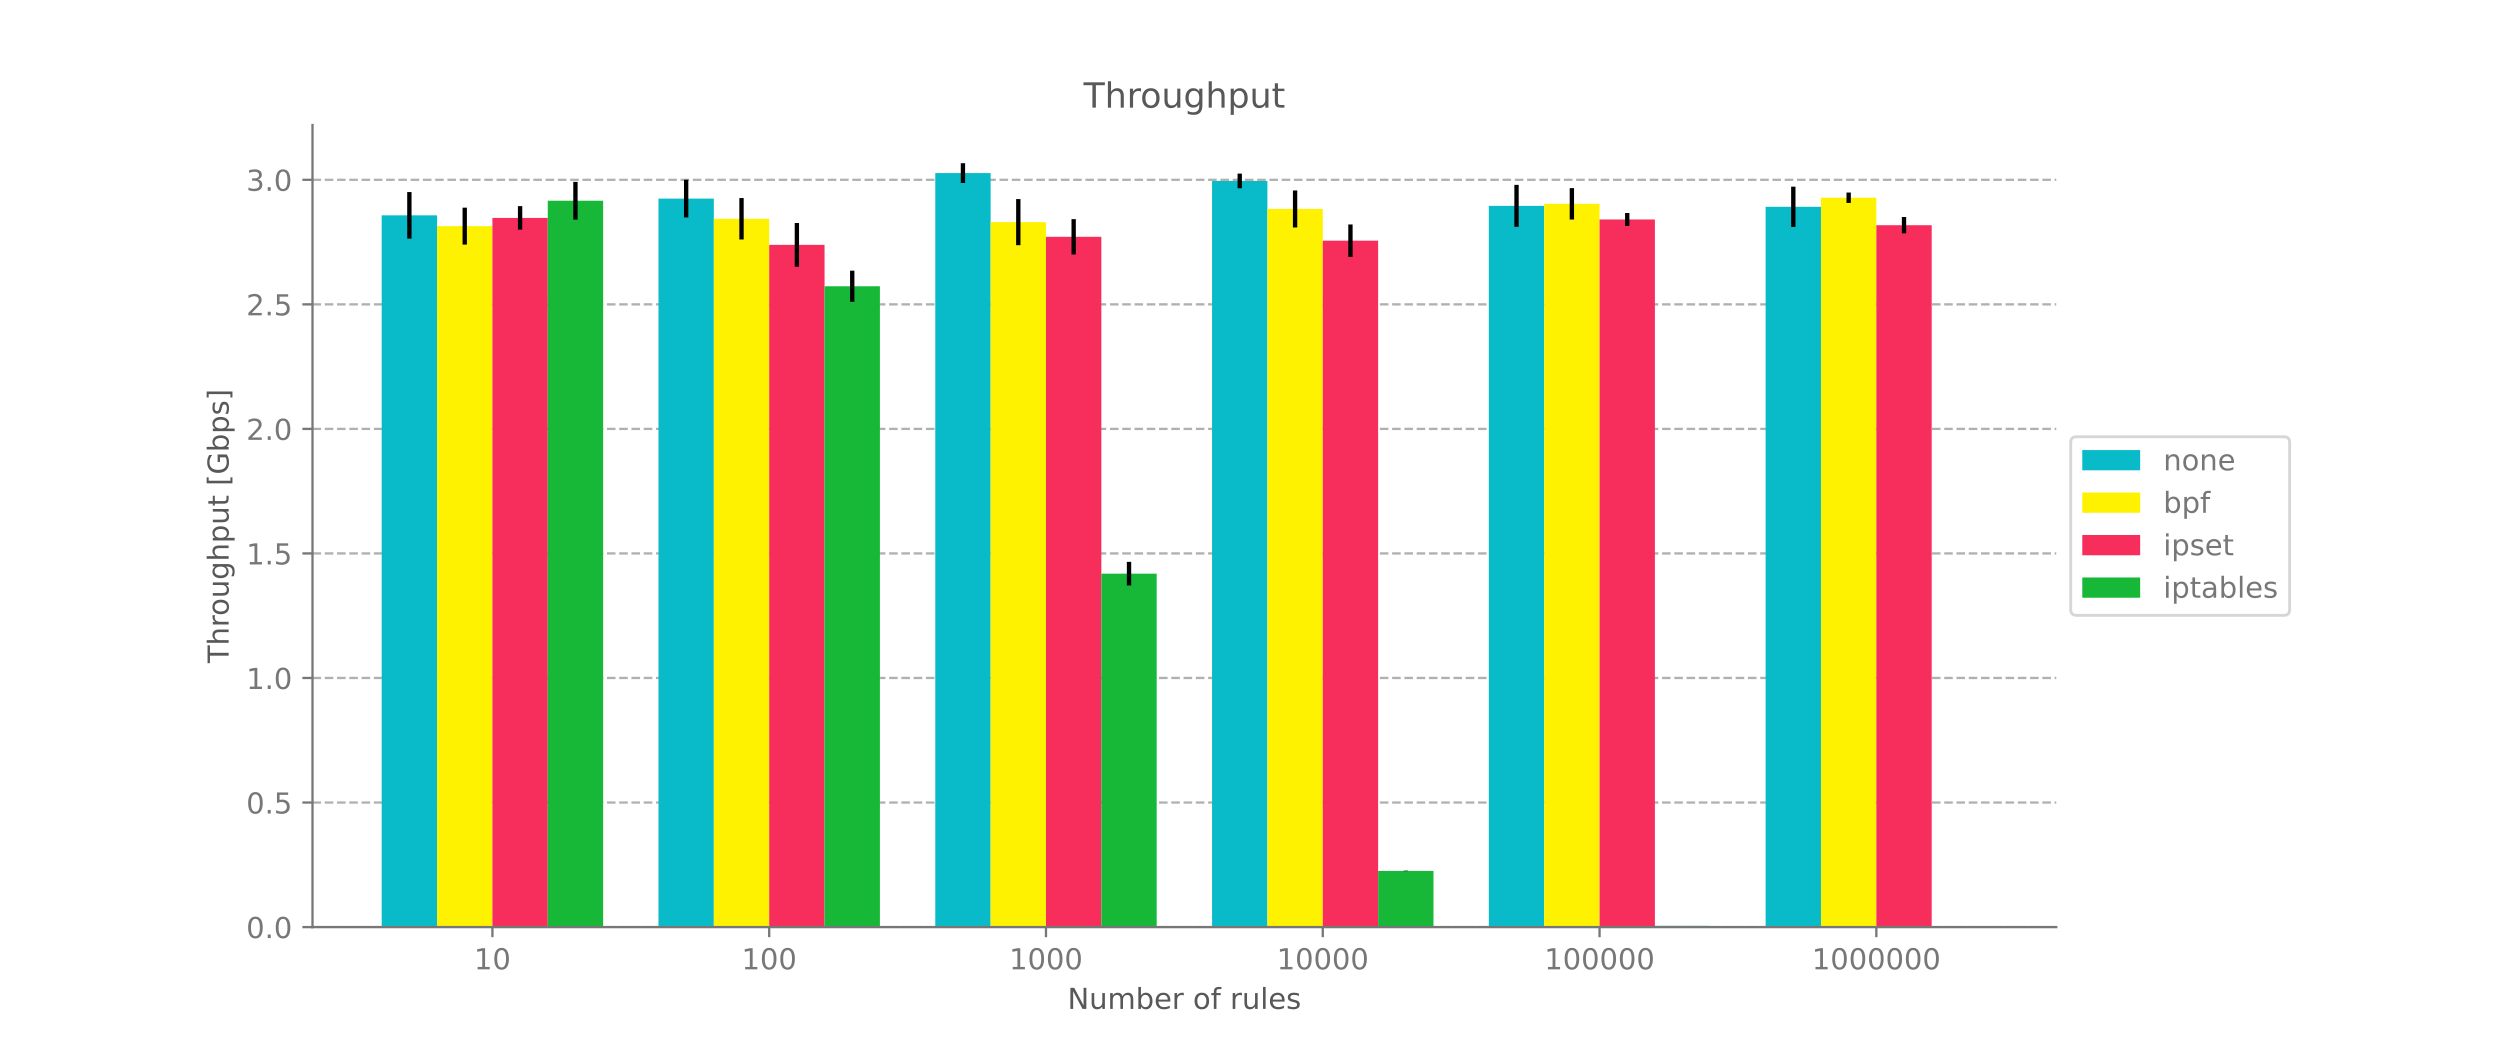 <?xml version="1.0" encoding="utf-8" standalone="no"?>
<!DOCTYPE svg PUBLIC "-//W3C//DTD SVG 1.1//EN"
  "http://www.w3.org/Graphics/SVG/1.1/DTD/svg11.dtd">
<!-- Created with matplotlib (https://matplotlib.org/) -->
<svg height="360pt" version="1.1" viewBox="0 0 864 360" width="864pt" xmlns="http://www.w3.org/2000/svg" xmlns:xlink="http://www.w3.org/1999/xlink">
 <defs>
  <style type="text/css">*{stroke-linecap:butt;stroke-linejoin:round;}</style>
 </defs>
 <g id="figure_1">
  <g id="patch_1">
   <path d="M 0 360 
L 864 360 
L 864 0 
L 0 0 
z
" style="fill:#ffffff;"/>
  </g>
  <g id="axes_1">
   <g id="patch_2">
    <path d="M 108 320.4 
L 710.64 320.4 
L 710.64 43.2 
L 108 43.2 
z
" style="fill:#ffffff;"/>
   </g>
   <g id="matplotlib.axis_1">
    <g id="xtick_1">
     <g id="line2d_1">
      <defs>
       <path d="M 0 0 
L 0 3.5 
" id="m33739df2b4" style="stroke:#777777;stroke-width:0.8;"/>
      </defs>
      <g>
       <use style="fill:#777777;stroke:#777777;stroke-width:0.8;" x="170.177" xlink:href="#m33739df2b4" y="320.4"/>
      </g>
     </g>
     <g id="text_1">
      <!-- 10 -->
      <g style="fill:#777777;" transform="translate(163.815 334.998)scale(0.1 -0.1)">
       <defs>
        <path d="M 12.406 8.297 
L 28.516 8.297 
L 28.516 63.922 
L 10.984 60.406 
L 10.984 69.391 
L 28.422 72.906 
L 38.281 72.906 
L 38.281 8.297 
L 54.391 8.297 
L 54.391 0 
L 12.406 0 
z
" id="DejaVuSans-49"/>
        <path d="M 31.781 66.406 
Q 24.172 66.406 20.328 58.906 
Q 16.5 51.422 16.5 36.375 
Q 16.5 21.391 20.328 13.891 
Q 24.172 6.391 31.781 6.391 
Q 39.453 6.391 43.281 13.891 
Q 47.125 21.391 47.125 36.375 
Q 47.125 51.422 43.281 58.906 
Q 39.453 66.406 31.781 66.406 
z
M 31.781 74.219 
Q 44.047 74.219 50.516 64.516 
Q 56.984 54.828 56.984 36.375 
Q 56.984 17.969 50.516 8.266 
Q 44.047 -1.422 31.781 -1.422 
Q 19.531 -1.422 13.062 8.266 
Q 6.594 17.969 6.594 36.375 
Q 6.594 54.828 13.062 64.516 
Q 19.531 74.219 31.781 74.219 
z
" id="DejaVuSans-48"/>
       </defs>
       <use xlink:href="#DejaVuSans-49"/>
       <use x="63.623" xlink:href="#DejaVuSans-48"/>
      </g>
     </g>
    </g>
    <g id="xtick_2">
     <g id="line2d_2">
      <g>
       <use style="fill:#777777;stroke:#777777;stroke-width:0.8;" x="265.834" xlink:href="#m33739df2b4" y="320.4"/>
      </g>
     </g>
     <g id="text_2">
      <!-- 100 -->
      <g style="fill:#777777;" transform="translate(256.291 334.998)scale(0.1 -0.1)">
       <use xlink:href="#DejaVuSans-49"/>
       <use x="63.623" xlink:href="#DejaVuSans-48"/>
       <use x="127.246" xlink:href="#DejaVuSans-48"/>
      </g>
     </g>
    </g>
    <g id="xtick_3">
     <g id="line2d_3">
      <g>
       <use style="fill:#777777;stroke:#777777;stroke-width:0.8;" x="361.491" xlink:href="#m33739df2b4" y="320.4"/>
      </g>
     </g>
     <g id="text_3">
      <!-- 1000 -->
      <g style="fill:#777777;" transform="translate(348.766 334.998)scale(0.1 -0.1)">
       <use xlink:href="#DejaVuSans-49"/>
       <use x="63.623" xlink:href="#DejaVuSans-48"/>
       <use x="127.246" xlink:href="#DejaVuSans-48"/>
       <use x="190.869" xlink:href="#DejaVuSans-48"/>
      </g>
     </g>
    </g>
    <g id="xtick_4">
     <g id="line2d_4">
      <g>
       <use style="fill:#777777;stroke:#777777;stroke-width:0.8;" x="457.149" xlink:href="#m33739df2b4" y="320.4"/>
      </g>
     </g>
     <g id="text_4">
      <!-- 10000 -->
      <g style="fill:#777777;" transform="translate(441.242 334.998)scale(0.1 -0.1)">
       <use xlink:href="#DejaVuSans-49"/>
       <use x="63.623" xlink:href="#DejaVuSans-48"/>
       <use x="127.246" xlink:href="#DejaVuSans-48"/>
       <use x="190.869" xlink:href="#DejaVuSans-48"/>
       <use x="254.492" xlink:href="#DejaVuSans-48"/>
      </g>
     </g>
    </g>
    <g id="xtick_5">
     <g id="line2d_5">
      <g>
       <use style="fill:#777777;stroke:#777777;stroke-width:0.8;" x="552.806" xlink:href="#m33739df2b4" y="320.4"/>
      </g>
     </g>
     <g id="text_5">
      <!-- 100000 -->
      <g style="fill:#777777;" transform="translate(533.718 334.998)scale(0.1 -0.1)">
       <use xlink:href="#DejaVuSans-49"/>
       <use x="63.623" xlink:href="#DejaVuSans-48"/>
       <use x="127.246" xlink:href="#DejaVuSans-48"/>
       <use x="190.869" xlink:href="#DejaVuSans-48"/>
       <use x="254.492" xlink:href="#DejaVuSans-48"/>
       <use x="318.115" xlink:href="#DejaVuSans-48"/>
      </g>
     </g>
    </g>
    <g id="xtick_6">
     <g id="line2d_6">
      <g>
       <use style="fill:#777777;stroke:#777777;stroke-width:0.8;" x="648.463" xlink:href="#m33739df2b4" y="320.4"/>
      </g>
     </g>
     <g id="text_6">
      <!-- 1000000 -->
      <g style="fill:#777777;" transform="translate(626.194 334.998)scale(0.1 -0.1)">
       <use xlink:href="#DejaVuSans-49"/>
       <use x="63.623" xlink:href="#DejaVuSans-48"/>
       <use x="127.246" xlink:href="#DejaVuSans-48"/>
       <use x="190.869" xlink:href="#DejaVuSans-48"/>
       <use x="254.492" xlink:href="#DejaVuSans-48"/>
       <use x="318.115" xlink:href="#DejaVuSans-48"/>
       <use x="381.738" xlink:href="#DejaVuSans-48"/>
      </g>
     </g>
    </g>
    <g id="text_7">
     <!-- Number of rules -->
     <g style="fill:#585858;" transform="translate(368.942 348.677)scale(0.1 -0.1)">
      <defs>
       <path d="M 9.812 72.906 
L 23.094 72.906 
L 55.422 11.922 
L 55.422 72.906 
L 64.984 72.906 
L 64.984 0 
L 51.703 0 
L 19.391 60.984 
L 19.391 0 
L 9.812 0 
z
" id="DejaVuSans-78"/>
       <path d="M 8.5 21.578 
L 8.5 54.688 
L 17.484 54.688 
L 17.484 21.922 
Q 17.484 14.156 20.5 10.266 
Q 23.531 6.391 29.594 6.391 
Q 36.859 6.391 41.078 11.031 
Q 45.312 15.672 45.312 23.688 
L 45.312 54.688 
L 54.297 54.688 
L 54.297 0 
L 45.312 0 
L 45.312 8.406 
Q 42.047 3.422 37.719 1 
Q 33.406 -1.422 27.688 -1.422 
Q 18.266 -1.422 13.375 4.438 
Q 8.5 10.297 8.5 21.578 
z
M 31.109 56 
z
" id="DejaVuSans-117"/>
       <path d="M 52 44.188 
Q 55.375 50.25 60.062 53.125 
Q 64.75 56 71.094 56 
Q 79.641 56 84.281 50.016 
Q 88.922 44.047 88.922 33.016 
L 88.922 0 
L 79.891 0 
L 79.891 32.719 
Q 79.891 40.578 77.094 44.375 
Q 74.312 48.188 68.609 48.188 
Q 61.625 48.188 57.562 43.547 
Q 53.516 38.922 53.516 30.906 
L 53.516 0 
L 44.484 0 
L 44.484 32.719 
Q 44.484 40.625 41.703 44.406 
Q 38.922 48.188 33.109 48.188 
Q 26.219 48.188 22.156 43.531 
Q 18.109 38.875 18.109 30.906 
L 18.109 0 
L 9.078 0 
L 9.078 54.688 
L 18.109 54.688 
L 18.109 46.188 
Q 21.188 51.219 25.484 53.609 
Q 29.781 56 35.688 56 
Q 41.656 56 45.828 52.969 
Q 50 49.953 52 44.188 
z
" id="DejaVuSans-109"/>
       <path d="M 48.688 27.297 
Q 48.688 37.203 44.609 42.844 
Q 40.531 48.484 33.406 48.484 
Q 26.266 48.484 22.188 42.844 
Q 18.109 37.203 18.109 27.297 
Q 18.109 17.391 22.188 11.75 
Q 26.266 6.109 33.406 6.109 
Q 40.531 6.109 44.609 11.75 
Q 48.688 17.391 48.688 27.297 
z
M 18.109 46.391 
Q 20.953 51.266 25.266 53.625 
Q 29.594 56 35.594 56 
Q 45.562 56 51.781 48.094 
Q 58.016 40.188 58.016 27.297 
Q 58.016 14.406 51.781 6.484 
Q 45.562 -1.422 35.594 -1.422 
Q 29.594 -1.422 25.266 0.953 
Q 20.953 3.328 18.109 8.203 
L 18.109 0 
L 9.078 0 
L 9.078 75.984 
L 18.109 75.984 
z
" id="DejaVuSans-98"/>
       <path d="M 56.203 29.594 
L 56.203 25.203 
L 14.891 25.203 
Q 15.484 15.922 20.484 11.062 
Q 25.484 6.203 34.422 6.203 
Q 39.594 6.203 44.453 7.469 
Q 49.312 8.734 54.109 11.281 
L 54.109 2.781 
Q 49.266 0.734 44.188 -0.344 
Q 39.109 -1.422 33.891 -1.422 
Q 20.797 -1.422 13.156 6.188 
Q 5.516 13.812 5.516 26.812 
Q 5.516 40.234 12.766 48.109 
Q 20.016 56 32.328 56 
Q 43.359 56 49.781 48.891 
Q 56.203 41.797 56.203 29.594 
z
M 47.219 32.234 
Q 47.125 39.594 43.094 43.984 
Q 39.062 48.391 32.422 48.391 
Q 24.906 48.391 20.391 44.141 
Q 15.875 39.891 15.188 32.172 
z
" id="DejaVuSans-101"/>
       <path d="M 41.109 46.297 
Q 39.594 47.172 37.812 47.578 
Q 36.031 48 33.891 48 
Q 26.266 48 22.188 43.047 
Q 18.109 38.094 18.109 28.812 
L 18.109 0 
L 9.078 0 
L 9.078 54.688 
L 18.109 54.688 
L 18.109 46.188 
Q 20.953 51.172 25.484 53.578 
Q 30.031 56 36.531 56 
Q 37.453 56 38.578 55.875 
Q 39.703 55.766 41.062 55.516 
z
" id="DejaVuSans-114"/>
       <path id="DejaVuSans-32"/>
       <path d="M 30.609 48.391 
Q 23.391 48.391 19.188 42.75 
Q 14.984 37.109 14.984 27.297 
Q 14.984 17.484 19.156 11.844 
Q 23.344 6.203 30.609 6.203 
Q 37.797 6.203 41.984 11.859 
Q 46.188 17.531 46.188 27.297 
Q 46.188 37.016 41.984 42.703 
Q 37.797 48.391 30.609 48.391 
z
M 30.609 56 
Q 42.328 56 49.016 48.375 
Q 55.719 40.766 55.719 27.297 
Q 55.719 13.875 49.016 6.219 
Q 42.328 -1.422 30.609 -1.422 
Q 18.844 -1.422 12.172 6.219 
Q 5.516 13.875 5.516 27.297 
Q 5.516 40.766 12.172 48.375 
Q 18.844 56 30.609 56 
z
" id="DejaVuSans-111"/>
       <path d="M 37.109 75.984 
L 37.109 68.5 
L 28.516 68.5 
Q 23.688 68.5 21.797 66.547 
Q 19.922 64.594 19.922 59.516 
L 19.922 54.688 
L 34.719 54.688 
L 34.719 47.703 
L 19.922 47.703 
L 19.922 0 
L 10.891 0 
L 10.891 47.703 
L 2.297 47.703 
L 2.297 54.688 
L 10.891 54.688 
L 10.891 58.5 
Q 10.891 67.625 15.141 71.797 
Q 19.391 75.984 28.609 75.984 
z
" id="DejaVuSans-102"/>
       <path d="M 9.422 75.984 
L 18.406 75.984 
L 18.406 0 
L 9.422 0 
z
" id="DejaVuSans-108"/>
       <path d="M 44.281 53.078 
L 44.281 44.578 
Q 40.484 46.531 36.375 47.5 
Q 32.281 48.484 27.875 48.484 
Q 21.188 48.484 17.844 46.438 
Q 14.5 44.391 14.5 40.281 
Q 14.5 37.156 16.891 35.375 
Q 19.281 33.594 26.516 31.984 
L 29.594 31.297 
Q 39.156 29.25 43.188 25.516 
Q 47.219 21.781 47.219 15.094 
Q 47.219 7.469 41.188 3.016 
Q 35.156 -1.422 24.609 -1.422 
Q 20.219 -1.422 15.453 -0.562 
Q 10.688 0.297 5.422 2 
L 5.422 11.281 
Q 10.406 8.688 15.234 7.391 
Q 20.062 6.109 24.812 6.109 
Q 31.156 6.109 34.562 8.281 
Q 37.984 10.453 37.984 14.406 
Q 37.984 18.062 35.516 20.016 
Q 33.062 21.969 24.703 23.781 
L 21.578 24.516 
Q 13.234 26.266 9.516 29.906 
Q 5.812 33.547 5.812 39.891 
Q 5.812 47.609 11.281 51.797 
Q 16.75 56 26.812 56 
Q 31.781 56 36.172 55.266 
Q 40.578 54.547 44.281 53.078 
z
" id="DejaVuSans-115"/>
      </defs>
      <use xlink:href="#DejaVuSans-78"/>
      <use x="74.805" xlink:href="#DejaVuSans-117"/>
      <use x="138.184" xlink:href="#DejaVuSans-109"/>
      <use x="235.596" xlink:href="#DejaVuSans-98"/>
      <use x="299.072" xlink:href="#DejaVuSans-101"/>
      <use x="360.596" xlink:href="#DejaVuSans-114"/>
      <use x="401.709" xlink:href="#DejaVuSans-32"/>
      <use x="433.496" xlink:href="#DejaVuSans-111"/>
      <use x="494.678" xlink:href="#DejaVuSans-102"/>
      <use x="529.883" xlink:href="#DejaVuSans-32"/>
      <use x="561.67" xlink:href="#DejaVuSans-114"/>
      <use x="602.783" xlink:href="#DejaVuSans-117"/>
      <use x="666.162" xlink:href="#DejaVuSans-108"/>
      <use x="693.945" xlink:href="#DejaVuSans-101"/>
      <use x="755.469" xlink:href="#DejaVuSans-115"/>
     </g>
    </g>
   </g>
   <g id="matplotlib.axis_2">
    <g id="ytick_1">
     <g id="line2d_7">
      <path clip-path="url(#p19cf7a5456)" d="M 108 320.4 
L 710.64 320.4 
" style="fill:none;stroke:#b0b0b0;stroke-dasharray:2.96,1.28;stroke-dashoffset:0;stroke-width:0.8;"/>
     </g>
     <g id="line2d_8">
      <defs>
       <path d="M 0 0 
L -3.5 0 
" id="m3af77c5c01" style="stroke:#777777;stroke-width:0.8;"/>
      </defs>
      <g>
       <use style="fill:#777777;stroke:#777777;stroke-width:0.8;" x="108" xlink:href="#m3af77c5c01" y="320.4"/>
      </g>
     </g>
     <g id="text_8">
      <!-- 0.0 -->
      <g style="fill:#777777;" transform="translate(85.097 324.199)scale(0.1 -0.1)">
       <defs>
        <path d="M 10.688 12.406 
L 21 12.406 
L 21 0 
L 10.688 0 
z
" id="DejaVuSans-46"/>
       </defs>
       <use xlink:href="#DejaVuSans-48"/>
       <use x="63.623" xlink:href="#DejaVuSans-46"/>
       <use x="95.41" xlink:href="#DejaVuSans-48"/>
      </g>
     </g>
    </g>
    <g id="ytick_2">
     <g id="line2d_9">
      <path clip-path="url(#p19cf7a5456)" d="M 108 277.357 
L 710.64 277.357 
" style="fill:none;stroke:#b0b0b0;stroke-dasharray:2.96,1.28;stroke-dashoffset:0;stroke-width:0.8;"/>
     </g>
     <g id="line2d_10">
      <g>
       <use style="fill:#777777;stroke:#777777;stroke-width:0.8;" x="108" xlink:href="#m3af77c5c01" y="277.357"/>
      </g>
     </g>
     <g id="text_9">
      <!-- 0.5 -->
      <g style="fill:#777777;" transform="translate(85.097 281.156)scale(0.1 -0.1)">
       <defs>
        <path d="M 10.797 72.906 
L 49.516 72.906 
L 49.516 64.594 
L 19.828 64.594 
L 19.828 46.734 
Q 21.969 47.469 24.109 47.828 
Q 26.266 48.188 28.422 48.188 
Q 40.625 48.188 47.75 41.5 
Q 54.891 34.812 54.891 23.391 
Q 54.891 11.625 47.562 5.094 
Q 40.234 -1.422 26.906 -1.422 
Q 22.312 -1.422 17.547 -0.641 
Q 12.797 0.141 7.719 1.703 
L 7.719 11.625 
Q 12.109 9.234 16.797 8.062 
Q 21.484 6.891 26.703 6.891 
Q 35.156 6.891 40.078 11.328 
Q 45.016 15.766 45.016 23.391 
Q 45.016 31 40.078 35.438 
Q 35.156 39.891 26.703 39.891 
Q 22.75 39.891 18.812 39.016 
Q 14.891 38.141 10.797 36.281 
z
" id="DejaVuSans-53"/>
       </defs>
       <use xlink:href="#DejaVuSans-48"/>
       <use x="63.623" xlink:href="#DejaVuSans-46"/>
       <use x="95.41" xlink:href="#DejaVuSans-53"/>
      </g>
     </g>
    </g>
    <g id="ytick_3">
     <g id="line2d_11">
      <path clip-path="url(#p19cf7a5456)" d="M 108 234.313 
L 710.64 234.313 
" style="fill:none;stroke:#b0b0b0;stroke-dasharray:2.96,1.28;stroke-dashoffset:0;stroke-width:0.8;"/>
     </g>
     <g id="line2d_12">
      <g>
       <use style="fill:#777777;stroke:#777777;stroke-width:0.8;" x="108" xlink:href="#m3af77c5c01" y="234.313"/>
      </g>
     </g>
     <g id="text_10">
      <!-- 1.0 -->
      <g style="fill:#777777;" transform="translate(85.097 238.112)scale(0.1 -0.1)">
       <use xlink:href="#DejaVuSans-49"/>
       <use x="63.623" xlink:href="#DejaVuSans-46"/>
       <use x="95.41" xlink:href="#DejaVuSans-48"/>
      </g>
     </g>
    </g>
    <g id="ytick_4">
     <g id="line2d_13">
      <path clip-path="url(#p19cf7a5456)" d="M 108 191.27 
L 710.64 191.27 
" style="fill:none;stroke:#b0b0b0;stroke-dasharray:2.96,1.28;stroke-dashoffset:0;stroke-width:0.8;"/>
     </g>
     <g id="line2d_14">
      <g>
       <use style="fill:#777777;stroke:#777777;stroke-width:0.8;" x="108" xlink:href="#m3af77c5c01" y="191.27"/>
      </g>
     </g>
     <g id="text_11">
      <!-- 1.5 -->
      <g style="fill:#777777;" transform="translate(85.097 195.069)scale(0.1 -0.1)">
       <use xlink:href="#DejaVuSans-49"/>
       <use x="63.623" xlink:href="#DejaVuSans-46"/>
       <use x="95.41" xlink:href="#DejaVuSans-53"/>
      </g>
     </g>
    </g>
    <g id="ytick_5">
     <g id="line2d_15">
      <path clip-path="url(#p19cf7a5456)" d="M 108 148.226 
L 710.64 148.226 
" style="fill:none;stroke:#b0b0b0;stroke-dasharray:2.96,1.28;stroke-dashoffset:0;stroke-width:0.8;"/>
     </g>
     <g id="line2d_16">
      <g>
       <use style="fill:#777777;stroke:#777777;stroke-width:0.8;" x="108" xlink:href="#m3af77c5c01" y="148.226"/>
      </g>
     </g>
     <g id="text_12">
      <!-- 2.0 -->
      <g style="fill:#777777;" transform="translate(85.097 152.025)scale(0.1 -0.1)">
       <defs>
        <path d="M 19.188 8.297 
L 53.609 8.297 
L 53.609 0 
L 7.328 0 
L 7.328 8.297 
Q 12.938 14.109 22.625 23.891 
Q 32.328 33.688 34.812 36.531 
Q 39.547 41.844 41.422 45.531 
Q 43.312 49.219 43.312 52.781 
Q 43.312 58.594 39.234 62.25 
Q 35.156 65.922 28.609 65.922 
Q 23.969 65.922 18.812 64.312 
Q 13.672 62.703 7.812 59.422 
L 7.812 69.391 
Q 13.766 71.781 18.938 73 
Q 24.125 74.219 28.422 74.219 
Q 39.75 74.219 46.484 68.547 
Q 53.219 62.891 53.219 53.422 
Q 53.219 48.922 51.531 44.891 
Q 49.859 40.875 45.406 35.406 
Q 44.188 33.984 37.641 27.219 
Q 31.109 20.453 19.188 8.297 
z
" id="DejaVuSans-50"/>
       </defs>
       <use xlink:href="#DejaVuSans-50"/>
       <use x="63.623" xlink:href="#DejaVuSans-46"/>
       <use x="95.41" xlink:href="#DejaVuSans-48"/>
      </g>
     </g>
    </g>
    <g id="ytick_6">
     <g id="line2d_17">
      <path clip-path="url(#p19cf7a5456)" d="M 108 105.183 
L 710.64 105.183 
" style="fill:none;stroke:#b0b0b0;stroke-dasharray:2.96,1.28;stroke-dashoffset:0;stroke-width:0.8;"/>
     </g>
     <g id="line2d_18">
      <g>
       <use style="fill:#777777;stroke:#777777;stroke-width:0.8;" x="108" xlink:href="#m3af77c5c01" y="105.183"/>
      </g>
     </g>
     <g id="text_13">
      <!-- 2.5 -->
      <g style="fill:#777777;" transform="translate(85.097 108.982)scale(0.1 -0.1)">
       <use xlink:href="#DejaVuSans-50"/>
       <use x="63.623" xlink:href="#DejaVuSans-46"/>
       <use x="95.41" xlink:href="#DejaVuSans-53"/>
      </g>
     </g>
    </g>
    <g id="ytick_7">
     <g id="line2d_19">
      <path clip-path="url(#p19cf7a5456)" d="M 108 62.139 
L 710.64 62.139 
" style="fill:none;stroke:#b0b0b0;stroke-dasharray:2.96,1.28;stroke-dashoffset:0;stroke-width:0.8;"/>
     </g>
     <g id="line2d_20">
      <g>
       <use style="fill:#777777;stroke:#777777;stroke-width:0.8;" x="108" xlink:href="#m3af77c5c01" y="62.139"/>
      </g>
     </g>
     <g id="text_14">
      <!-- 3.0 -->
      <g style="fill:#777777;" transform="translate(85.097 65.939)scale(0.1 -0.1)">
       <defs>
        <path d="M 40.578 39.312 
Q 47.656 37.797 51.625 33 
Q 55.609 28.219 55.609 21.188 
Q 55.609 10.406 48.188 4.484 
Q 40.766 -1.422 27.094 -1.422 
Q 22.516 -1.422 17.656 -0.516 
Q 12.797 0.391 7.625 2.203 
L 7.625 11.719 
Q 11.719 9.328 16.594 8.109 
Q 21.484 6.891 26.812 6.891 
Q 36.078 6.891 40.938 10.547 
Q 45.797 14.203 45.797 21.188 
Q 45.797 27.641 41.281 31.266 
Q 36.766 34.906 28.719 34.906 
L 20.219 34.906 
L 20.219 43.016 
L 29.109 43.016 
Q 36.375 43.016 40.234 45.922 
Q 44.094 48.828 44.094 54.297 
Q 44.094 59.906 40.109 62.906 
Q 36.141 65.922 28.719 65.922 
Q 24.656 65.922 20.016 65.031 
Q 15.375 64.156 9.812 62.312 
L 9.812 71.094 
Q 15.438 72.656 20.344 73.438 
Q 25.25 74.219 29.594 74.219 
Q 40.828 74.219 47.359 69.109 
Q 53.906 64.016 53.906 55.328 
Q 53.906 49.266 50.438 45.094 
Q 46.969 40.922 40.578 39.312 
z
" id="DejaVuSans-51"/>
       </defs>
       <use xlink:href="#DejaVuSans-51"/>
       <use x="63.623" xlink:href="#DejaVuSans-46"/>
       <use x="95.41" xlink:href="#DejaVuSans-48"/>
      </g>
     </g>
    </g>
    <g id="text_15">
     <!-- Throughput [Gbps] -->
     <g style="fill:#585858;" transform="translate(79.017 229.158)rotate(-90)scale(0.1 -0.1)">
      <defs>
       <path d="M -0.297 72.906 
L 61.375 72.906 
L 61.375 64.594 
L 35.5 64.594 
L 35.5 0 
L 25.594 0 
L 25.594 64.594 
L -0.297 64.594 
z
" id="DejaVuSans-84"/>
       <path d="M 54.891 33.016 
L 54.891 0 
L 45.906 0 
L 45.906 32.719 
Q 45.906 40.484 42.875 44.328 
Q 39.844 48.188 33.797 48.188 
Q 26.516 48.188 22.312 43.547 
Q 18.109 38.922 18.109 30.906 
L 18.109 0 
L 9.078 0 
L 9.078 75.984 
L 18.109 75.984 
L 18.109 46.188 
Q 21.344 51.125 25.703 53.562 
Q 30.078 56 35.797 56 
Q 45.219 56 50.047 50.172 
Q 54.891 44.344 54.891 33.016 
z
" id="DejaVuSans-104"/>
       <path d="M 45.406 27.984 
Q 45.406 37.75 41.375 43.109 
Q 37.359 48.484 30.078 48.484 
Q 22.859 48.484 18.828 43.109 
Q 14.797 37.75 14.797 27.984 
Q 14.797 18.266 18.828 12.891 
Q 22.859 7.516 30.078 7.516 
Q 37.359 7.516 41.375 12.891 
Q 45.406 18.266 45.406 27.984 
z
M 54.391 6.781 
Q 54.391 -7.172 48.188 -13.984 
Q 42 -20.797 29.203 -20.797 
Q 24.469 -20.797 20.266 -20.094 
Q 16.062 -19.391 12.109 -17.922 
L 12.109 -9.188 
Q 16.062 -11.328 19.922 -12.344 
Q 23.781 -13.375 27.781 -13.375 
Q 36.625 -13.375 41.016 -8.766 
Q 45.406 -4.156 45.406 5.172 
L 45.406 9.625 
Q 42.625 4.781 38.281 2.391 
Q 33.938 0 27.875 0 
Q 17.828 0 11.672 7.656 
Q 5.516 15.328 5.516 27.984 
Q 5.516 40.672 11.672 48.328 
Q 17.828 56 27.875 56 
Q 33.938 56 38.281 53.609 
Q 42.625 51.219 45.406 46.391 
L 45.406 54.688 
L 54.391 54.688 
z
" id="DejaVuSans-103"/>
       <path d="M 18.109 8.203 
L 18.109 -20.797 
L 9.078 -20.797 
L 9.078 54.688 
L 18.109 54.688 
L 18.109 46.391 
Q 20.953 51.266 25.266 53.625 
Q 29.594 56 35.594 56 
Q 45.562 56 51.781 48.094 
Q 58.016 40.188 58.016 27.297 
Q 58.016 14.406 51.781 6.484 
Q 45.562 -1.422 35.594 -1.422 
Q 29.594 -1.422 25.266 0.953 
Q 20.953 3.328 18.109 8.203 
z
M 48.688 27.297 
Q 48.688 37.203 44.609 42.844 
Q 40.531 48.484 33.406 48.484 
Q 26.266 48.484 22.188 42.844 
Q 18.109 37.203 18.109 27.297 
Q 18.109 17.391 22.188 11.75 
Q 26.266 6.109 33.406 6.109 
Q 40.531 6.109 44.609 11.75 
Q 48.688 17.391 48.688 27.297 
z
" id="DejaVuSans-112"/>
       <path d="M 18.312 70.219 
L 18.312 54.688 
L 36.812 54.688 
L 36.812 47.703 
L 18.312 47.703 
L 18.312 18.016 
Q 18.312 11.328 20.141 9.422 
Q 21.969 7.516 27.594 7.516 
L 36.812 7.516 
L 36.812 0 
L 27.594 0 
Q 17.188 0 13.234 3.875 
Q 9.281 7.766 9.281 18.016 
L 9.281 47.703 
L 2.688 47.703 
L 2.688 54.688 
L 9.281 54.688 
L 9.281 70.219 
z
" id="DejaVuSans-116"/>
       <path d="M 8.594 75.984 
L 29.297 75.984 
L 29.297 69 
L 17.578 69 
L 17.578 -6.203 
L 29.297 -6.203 
L 29.297 -13.188 
L 8.594 -13.188 
z
" id="DejaVuSans-91"/>
       <path d="M 59.516 10.406 
L 59.516 29.984 
L 43.406 29.984 
L 43.406 38.094 
L 69.281 38.094 
L 69.281 6.781 
Q 63.578 2.734 56.688 0.656 
Q 49.812 -1.422 42 -1.422 
Q 24.906 -1.422 15.25 8.562 
Q 5.609 18.562 5.609 36.375 
Q 5.609 54.25 15.25 64.234 
Q 24.906 74.219 42 74.219 
Q 49.125 74.219 55.547 72.453 
Q 61.969 70.703 67.391 67.281 
L 67.391 56.781 
Q 61.922 61.422 55.766 63.766 
Q 49.609 66.109 42.828 66.109 
Q 29.438 66.109 22.719 58.641 
Q 16.016 51.172 16.016 36.375 
Q 16.016 21.625 22.719 14.156 
Q 29.438 6.688 42.828 6.688 
Q 48.047 6.688 52.141 7.594 
Q 56.25 8.5 59.516 10.406 
z
" id="DejaVuSans-71"/>
       <path d="M 30.422 75.984 
L 30.422 -13.188 
L 9.719 -13.188 
L 9.719 -6.203 
L 21.391 -6.203 
L 21.391 69 
L 9.719 69 
L 9.719 75.984 
z
" id="DejaVuSans-93"/>
      </defs>
      <use xlink:href="#DejaVuSans-84"/>
      <use x="61.084" xlink:href="#DejaVuSans-104"/>
      <use x="124.463" xlink:href="#DejaVuSans-114"/>
      <use x="163.326" xlink:href="#DejaVuSans-111"/>
      <use x="224.508" xlink:href="#DejaVuSans-117"/>
      <use x="287.887" xlink:href="#DejaVuSans-103"/>
      <use x="351.363" xlink:href="#DejaVuSans-104"/>
      <use x="414.742" xlink:href="#DejaVuSans-112"/>
      <use x="478.219" xlink:href="#DejaVuSans-117"/>
      <use x="541.598" xlink:href="#DejaVuSans-116"/>
      <use x="580.807" xlink:href="#DejaVuSans-32"/>
      <use x="612.594" xlink:href="#DejaVuSans-91"/>
      <use x="651.607" xlink:href="#DejaVuSans-71"/>
      <use x="729.098" xlink:href="#DejaVuSans-98"/>
      <use x="792.574" xlink:href="#DejaVuSans-112"/>
      <use x="856.051" xlink:href="#DejaVuSans-115"/>
      <use x="908.15" xlink:href="#DejaVuSans-93"/>
     </g>
    </g>
   </g>
   <g id="patch_3">
    <path clip-path="url(#p19cf7a5456)" d="M 131.914 320.4 
L 151.046 320.4 
L 151.046 74.421 
L 131.914 74.421 
z
" style="fill:#09bac8;"/>
   </g>
   <g id="patch_4">
    <path clip-path="url(#p19cf7a5456)" d="M 227.571 320.4 
L 246.703 320.4 
L 246.703 68.639 
L 227.571 68.639 
z
" style="fill:#09bac8;"/>
   </g>
   <g id="patch_5">
    <path clip-path="url(#p19cf7a5456)" d="M 323.229 320.4 
L 342.36 320.4 
L 342.36 59.822 
L 323.229 59.822 
z
" style="fill:#09bac8;"/>
   </g>
   <g id="patch_6">
    <path clip-path="url(#p19cf7a5456)" d="M 418.886 320.4 
L 438.017 320.4 
L 438.017 62.532 
L 418.886 62.532 
z
" style="fill:#09bac8;"/>
   </g>
   <g id="patch_7">
    <path clip-path="url(#p19cf7a5456)" d="M 514.543 320.4 
L 533.674 320.4 
L 533.674 71.137 
L 514.543 71.137 
z
" style="fill:#09bac8;"/>
   </g>
   <g id="patch_8">
    <path clip-path="url(#p19cf7a5456)" d="M 610.2 320.4 
L 629.331 320.4 
L 629.331 71.472 
L 610.2 71.472 
z
" style="fill:#09bac8;"/>
   </g>
   <g id="patch_9">
    <path clip-path="url(#p19cf7a5456)" d="M 151.046 320.4 
L 170.177 320.4 
L 170.177 78.153 
L 151.046 78.153 
z
" style="fill:#fff200;"/>
   </g>
   <g id="patch_10">
    <path clip-path="url(#p19cf7a5456)" d="M 246.703 320.4 
L 265.834 320.4 
L 265.834 75.609 
L 246.703 75.609 
z
" style="fill:#fff200;"/>
   </g>
   <g id="patch_11">
    <path clip-path="url(#p19cf7a5456)" d="M 342.36 320.4 
L 361.491 320.4 
L 361.491 76.771 
L 342.36 76.771 
z
" style="fill:#fff200;"/>
   </g>
   <g id="patch_12">
    <path clip-path="url(#p19cf7a5456)" d="M 438.017 320.4 
L 457.149 320.4 
L 457.149 72.213 
L 438.017 72.213 
z
" style="fill:#fff200;"/>
   </g>
   <g id="patch_13">
    <path clip-path="url(#p19cf7a5456)" d="M 533.674 320.4 
L 552.806 320.4 
L 552.806 70.444 
L 533.674 70.444 
z
" style="fill:#fff200;"/>
   </g>
   <g id="patch_14">
    <path clip-path="url(#p19cf7a5456)" d="M 629.331 320.4 
L 648.463 320.4 
L 648.463 68.334 
L 629.331 68.334 
z
" style="fill:#fff200;"/>
   </g>
   <g id="patch_15">
    <path clip-path="url(#p19cf7a5456)" d="M 170.177 320.4 
L 189.309 320.4 
L 189.309 75.31 
L 170.177 75.31 
z
" style="fill:#f72e5c;"/>
   </g>
   <g id="patch_16">
    <path clip-path="url(#p19cf7a5456)" d="M 265.834 320.4 
L 284.966 320.4 
L 284.966 84.624 
L 265.834 84.624 
z
" style="fill:#f72e5c;"/>
   </g>
   <g id="patch_17">
    <path clip-path="url(#p19cf7a5456)" d="M 361.491 320.4 
L 380.623 320.4 
L 380.623 81.833 
L 361.491 81.833 
z
" style="fill:#f72e5c;"/>
   </g>
   <g id="patch_18">
    <path clip-path="url(#p19cf7a5456)" d="M 457.149 320.4 
L 476.28 320.4 
L 476.28 83.183 
L 457.149 83.183 
z
" style="fill:#f72e5c;"/>
   </g>
   <g id="patch_19">
    <path clip-path="url(#p19cf7a5456)" d="M 552.806 320.4 
L 571.937 320.4 
L 571.937 75.846 
L 552.806 75.846 
z
" style="fill:#f72e5c;"/>
   </g>
   <g id="patch_20">
    <path clip-path="url(#p19cf7a5456)" d="M 648.463 320.4 
L 667.594 320.4 
L 667.594 77.828 
L 648.463 77.828 
z
" style="fill:#f72e5c;"/>
   </g>
   <g id="patch_21">
    <path clip-path="url(#p19cf7a5456)" d="M 189.309 320.4 
L 208.44 320.4 
L 208.44 69.377 
L 189.309 69.377 
z
" style="fill:#17b838;"/>
   </g>
   <g id="patch_22">
    <path clip-path="url(#p19cf7a5456)" d="M 284.966 320.4 
L 304.097 320.4 
L 304.097 98.922 
L 284.966 98.922 
z
" style="fill:#17b838;"/>
   </g>
   <g id="patch_23">
    <path clip-path="url(#p19cf7a5456)" d="M 380.623 320.4 
L 399.754 320.4 
L 399.754 198.262 
L 380.623 198.262 
z
" style="fill:#17b838;"/>
   </g>
   <g id="patch_24">
    <path clip-path="url(#p19cf7a5456)" d="M 476.28 320.4 
L 495.411 320.4 
L 495.411 300.99 
L 476.28 300.99 
z
" style="fill:#17b838;"/>
   </g>
   <g id="patch_25">
    <path clip-path="url(#p19cf7a5456)" d="M 571.937 320.4 
L 591.069 320.4 
L 591.069 319.969 
L 571.937 319.969 
z
" style="fill:#17b838;"/>
   </g>
   <g id="patch_26">
    <path clip-path="url(#p19cf7a5456)" d="M 667.594 320.4 
L 686.726 320.4 
L 686.726 320.356 
L 667.594 320.356 
z
" style="fill:#17b838;"/>
   </g>
   <g id="LineCollection_1">
    <path clip-path="url(#p19cf7a5456)" d="M 141.48 82.455 
L 141.48 66.388 
" style="fill:none;stroke:#000000;stroke-width:1.5;"/>
    <path clip-path="url(#p19cf7a5456)" d="M 237.137 75.161 
L 237.137 62.117 
" style="fill:none;stroke:#000000;stroke-width:1.5;"/>
    <path clip-path="url(#p19cf7a5456)" d="M 332.794 63.244 
L 332.794 56.4 
" style="fill:none;stroke:#000000;stroke-width:1.5;"/>
    <path clip-path="url(#p19cf7a5456)" d="M 428.451 65.06 
L 428.451 60.004 
" style="fill:none;stroke:#000000;stroke-width:1.5;"/>
    <path clip-path="url(#p19cf7a5456)" d="M 524.109 78.379 
L 524.109 63.895 
" style="fill:none;stroke:#000000;stroke-width:1.5;"/>
    <path clip-path="url(#p19cf7a5456)" d="M 619.766 78.424 
L 619.766 64.521 
" style="fill:none;stroke:#000000;stroke-width:1.5;"/>
   </g>
   <g id="LineCollection_2">
    <path clip-path="url(#p19cf7a5456)" d="M 160.611 84.534 
L 160.611 71.773 
" style="fill:none;stroke:#000000;stroke-width:1.5;"/>
    <path clip-path="url(#p19cf7a5456)" d="M 256.269 82.767 
L 256.269 68.451 
" style="fill:none;stroke:#000000;stroke-width:1.5;"/>
    <path clip-path="url(#p19cf7a5456)" d="M 351.926 84.749 
L 351.926 68.792 
" style="fill:none;stroke:#000000;stroke-width:1.5;"/>
    <path clip-path="url(#p19cf7a5456)" d="M 447.583 78.605 
L 447.583 65.82 
" style="fill:none;stroke:#000000;stroke-width:1.5;"/>
    <path clip-path="url(#p19cf7a5456)" d="M 543.24 75.872 
L 543.24 65.015 
" style="fill:none;stroke:#000000;stroke-width:1.5;"/>
    <path clip-path="url(#p19cf7a5456)" d="M 638.897 70.139 
L 638.897 66.528 
" style="fill:none;stroke:#000000;stroke-width:1.5;"/>
   </g>
   <g id="LineCollection_3">
    <path clip-path="url(#p19cf7a5456)" d="M 179.743 79.382 
L 179.743 71.238 
" style="fill:none;stroke:#000000;stroke-width:1.5;"/>
    <path clip-path="url(#p19cf7a5456)" d="M 275.4 92.181 
L 275.4 77.067 
" style="fill:none;stroke:#000000;stroke-width:1.5;"/>
    <path clip-path="url(#p19cf7a5456)" d="M 371.057 87.942 
L 371.057 75.724 
" style="fill:none;stroke:#000000;stroke-width:1.5;"/>
    <path clip-path="url(#p19cf7a5456)" d="M 466.714 88.793 
L 466.714 77.573 
" style="fill:none;stroke:#000000;stroke-width:1.5;"/>
    <path clip-path="url(#p19cf7a5456)" d="M 562.371 78.09 
L 562.371 73.602 
" style="fill:none;stroke:#000000;stroke-width:1.5;"/>
    <path clip-path="url(#p19cf7a5456)" d="M 658.029 80.663 
L 658.029 74.993 
" style="fill:none;stroke:#000000;stroke-width:1.5;"/>
   </g>
   <g id="LineCollection_4">
    <path clip-path="url(#p19cf7a5456)" d="M 198.874 75.904 
L 198.874 62.85 
" style="fill:none;stroke:#000000;stroke-width:1.5;"/>
    <path clip-path="url(#p19cf7a5456)" d="M 294.531 104.299 
L 294.531 93.544 
" style="fill:none;stroke:#000000;stroke-width:1.5;"/>
    <path clip-path="url(#p19cf7a5456)" d="M 390.189 202.338 
L 390.189 194.185 
" style="fill:none;stroke:#000000;stroke-width:1.5;"/>
    <path clip-path="url(#p19cf7a5456)" d="M 485.846 301.067 
L 485.846 300.912 
" style="fill:none;stroke:#000000;stroke-width:1.5;"/>
    <path clip-path="url(#p19cf7a5456)" d="M 581.503 319.969 
L 581.503 319.969 
" style="fill:none;stroke:#000000;stroke-width:1.5;"/>
    <path clip-path="url(#p19cf7a5456)" d="M 677.16 320.356 
L 677.16 320.355 
" style="fill:none;stroke:#000000;stroke-width:1.5;"/>
   </g>
   <g id="patch_27">
    <path d="M 108 320.4 
L 108 43.2 
" style="fill:none;stroke:#777777;stroke-linecap:square;stroke-linejoin:miter;stroke-width:0.8;"/>
   </g>
   <g id="patch_28">
    <path d="M 710.64 320.4 
L 710.64 43.2 
" style="fill:none;"/>
   </g>
   <g id="patch_29">
    <path d="M 108 320.4 
L 710.64 320.4 
" style="fill:none;stroke:#777777;stroke-linecap:square;stroke-linejoin:miter;stroke-width:0.8;"/>
   </g>
   <g id="patch_30">
    <path d="M 108 43.2 
L 710.64 43.2 
" style="fill:none;"/>
   </g>
   <g id="text_16">
    <!-- Throughput -->
    <g style="fill:#585858;" transform="translate(374.472 37.2)scale(0.12 -0.12)">
     <use xlink:href="#DejaVuSans-84"/>
     <use x="61.084" xlink:href="#DejaVuSans-104"/>
     <use x="124.463" xlink:href="#DejaVuSans-114"/>
     <use x="163.326" xlink:href="#DejaVuSans-111"/>
     <use x="224.508" xlink:href="#DejaVuSans-117"/>
     <use x="287.887" xlink:href="#DejaVuSans-103"/>
     <use x="351.363" xlink:href="#DejaVuSans-104"/>
     <use x="414.742" xlink:href="#DejaVuSans-112"/>
     <use x="478.219" xlink:href="#DejaVuSans-117"/>
     <use x="541.598" xlink:href="#DejaVuSans-116"/>
    </g>
   </g>
   <g id="legend_1">
    <g id="patch_31">
     <path d="M 717.64 212.656 
L 789.304 212.656 
Q 791.304 212.656 791.304 210.656 
L 791.304 152.944 
Q 791.304 150.944 789.304 150.944 
L 717.64 150.944 
Q 715.64 150.944 715.64 152.944 
L 715.64 210.656 
Q 715.64 212.656 717.64 212.656 
z
" style="fill:#ffffff;opacity:0.8;stroke:#cccccc;stroke-linejoin:miter;"/>
    </g>
    <g id="patch_32">
     <path d="M 719.64 162.542 
L 739.64 162.542 
L 739.64 155.542 
L 719.64 155.542 
z
" style="fill:#09bac8;"/>
    </g>
    <g id="text_17">
     <!-- none -->
     <g style="fill:#777777;" transform="translate(747.64 162.542)scale(0.1 -0.1)">
      <defs>
       <path d="M 54.891 33.016 
L 54.891 0 
L 45.906 0 
L 45.906 32.719 
Q 45.906 40.484 42.875 44.328 
Q 39.844 48.188 33.797 48.188 
Q 26.516 48.188 22.312 43.547 
Q 18.109 38.922 18.109 30.906 
L 18.109 0 
L 9.078 0 
L 9.078 54.688 
L 18.109 54.688 
L 18.109 46.188 
Q 21.344 51.125 25.703 53.562 
Q 30.078 56 35.797 56 
Q 45.219 56 50.047 50.172 
Q 54.891 44.344 54.891 33.016 
z
" id="DejaVuSans-110"/>
      </defs>
      <use xlink:href="#DejaVuSans-110"/>
      <use x="63.379" xlink:href="#DejaVuSans-111"/>
      <use x="124.561" xlink:href="#DejaVuSans-110"/>
      <use x="187.939" xlink:href="#DejaVuSans-101"/>
     </g>
    </g>
    <g id="patch_33">
     <path d="M 719.64 177.22 
L 739.64 177.22 
L 739.64 170.22 
L 719.64 170.22 
z
" style="fill:#fff200;"/>
    </g>
    <g id="text_18">
     <!-- bpf -->
     <g style="fill:#777777;" transform="translate(747.64 177.22)scale(0.1 -0.1)">
      <use xlink:href="#DejaVuSans-98"/>
      <use x="63.477" xlink:href="#DejaVuSans-112"/>
      <use x="126.953" xlink:href="#DejaVuSans-102"/>
     </g>
    </g>
    <g id="patch_34">
     <path d="M 719.64 191.898 
L 739.64 191.898 
L 739.64 184.898 
L 719.64 184.898 
z
" style="fill:#f72e5c;"/>
    </g>
    <g id="text_19">
     <!-- ipset -->
     <g style="fill:#777777;" transform="translate(747.64 191.898)scale(0.1 -0.1)">
      <defs>
       <path d="M 9.422 54.688 
L 18.406 54.688 
L 18.406 0 
L 9.422 0 
z
M 9.422 75.984 
L 18.406 75.984 
L 18.406 64.594 
L 9.422 64.594 
z
" id="DejaVuSans-105"/>
      </defs>
      <use xlink:href="#DejaVuSans-105"/>
      <use x="27.783" xlink:href="#DejaVuSans-112"/>
      <use x="91.26" xlink:href="#DejaVuSans-115"/>
      <use x="143.359" xlink:href="#DejaVuSans-101"/>
      <use x="204.883" xlink:href="#DejaVuSans-116"/>
     </g>
    </g>
    <g id="patch_35">
     <path d="M 719.64 206.577 
L 739.64 206.577 
L 739.64 199.577 
L 719.64 199.577 
z
" style="fill:#17b838;"/>
    </g>
    <g id="text_20">
     <!-- iptables -->
     <g style="fill:#777777;" transform="translate(747.64 206.577)scale(0.1 -0.1)">
      <defs>
       <path d="M 34.281 27.484 
Q 23.391 27.484 19.188 25 
Q 14.984 22.516 14.984 16.5 
Q 14.984 11.719 18.141 8.906 
Q 21.297 6.109 26.703 6.109 
Q 34.188 6.109 38.703 11.406 
Q 43.219 16.703 43.219 25.484 
L 43.219 27.484 
z
M 52.203 31.203 
L 52.203 0 
L 43.219 0 
L 43.219 8.297 
Q 40.141 3.328 35.547 0.953 
Q 30.953 -1.422 24.312 -1.422 
Q 15.922 -1.422 10.953 3.297 
Q 6 8.016 6 15.922 
Q 6 25.141 12.172 29.828 
Q 18.359 34.516 30.609 34.516 
L 43.219 34.516 
L 43.219 35.406 
Q 43.219 41.609 39.141 45 
Q 35.062 48.391 27.688 48.391 
Q 23 48.391 18.547 47.266 
Q 14.109 46.141 10.016 43.891 
L 10.016 52.203 
Q 14.938 54.109 19.578 55.047 
Q 24.219 56 28.609 56 
Q 40.484 56 46.344 49.844 
Q 52.203 43.703 52.203 31.203 
z
" id="DejaVuSans-97"/>
      </defs>
      <use xlink:href="#DejaVuSans-105"/>
      <use x="27.783" xlink:href="#DejaVuSans-112"/>
      <use x="91.26" xlink:href="#DejaVuSans-116"/>
      <use x="130.469" xlink:href="#DejaVuSans-97"/>
      <use x="191.748" xlink:href="#DejaVuSans-98"/>
      <use x="255.225" xlink:href="#DejaVuSans-108"/>
      <use x="283.008" xlink:href="#DejaVuSans-101"/>
      <use x="344.531" xlink:href="#DejaVuSans-115"/>
     </g>
    </g>
   </g>
  </g>
 </g>
 <defs>
  <clipPath id="p19cf7a5456">
   <rect height="277.2" width="602.64" x="108" y="43.2"/>
  </clipPath>
 </defs>
</svg>
